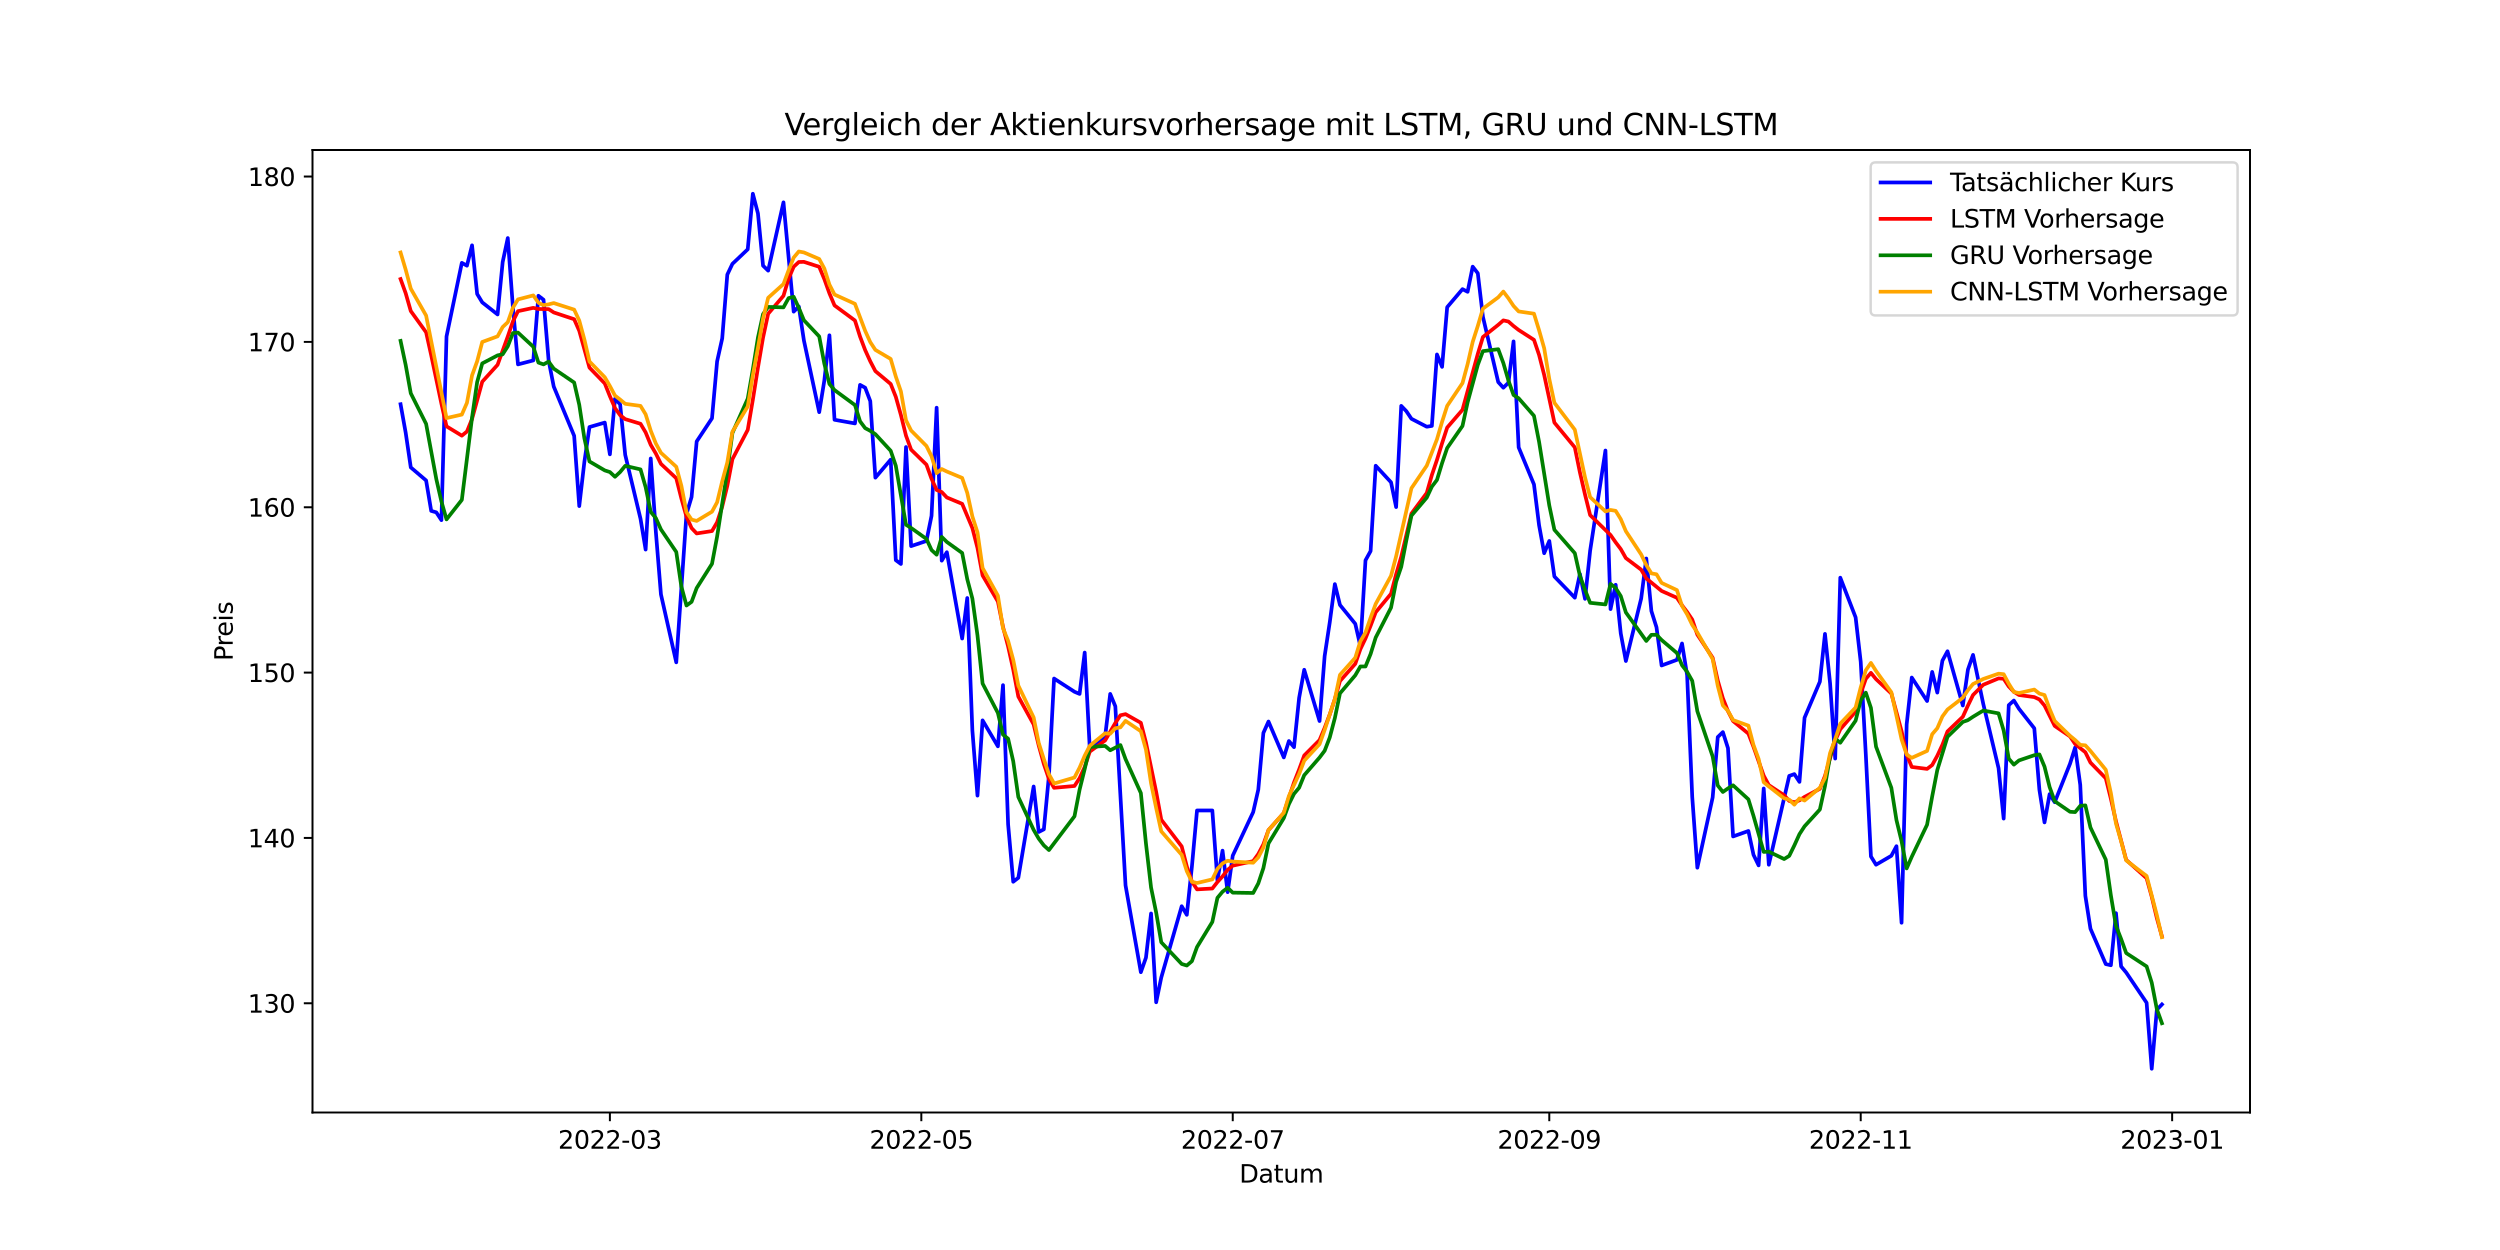 <?xml version="1.0" encoding="utf-8" standalone="no"?>
<!DOCTYPE svg PUBLIC "-//W3C//DTD SVG 1.1//EN"
  "http://www.w3.org/Graphics/SVG/1.1/DTD/svg11.dtd">
<svg xmlns:xlink="http://www.w3.org/1999/xlink" width="1008pt" height="504pt" viewBox="0 0 1008 504" xmlns="http://www.w3.org/2000/svg" version="1.1">
 <defs>
  <style type="text/css">*{stroke-linejoin: round; stroke-linecap: butt}</style>
 </defs>
 <g id="figure_1">
  <g id="patch_1">
   <path d="M 0 504 
L 1008 504 
L 1008 0 
L 0 0 
z
" style="fill: #ffffff"/>
  </g>
  <g id="axes_1">
   <g id="patch_2">
    <path d="M 126 448.56 
L 907.2 448.56 
L 907.2 60.48 
L 126 60.48 
z
" style="fill: #ffffff"/>
   </g>
   <g id="matplotlib.axis_1">
    <g id="xtick_1">
     <g id="line2d_1">
      <defs>
       <path id="m2c6ae93b65" d="M 0 0 
L 0 3.5 
" style="stroke: #000000; stroke-width: 0.8"/>
      </defs>
      <g>
       <use xlink:href="#m2c6ae93b65" x="245.908" y="448.56" style="stroke: #000000; stroke-width: 0.8"/>
      </g>
     </g>
     <g id="text_1">
      <!-- 2022-03 -->
      <g transform="translate(225.016 463.158) scale(0.1 -0.1)">
       <defs>
        <path id="DejaVuSans-32" d="M 1228 531 
L 3431 531 
L 3431 0 
L 469 0 
L 469 531 
Q 828 903 1448 1529 
Q 2069 2156 2228 2338 
Q 2531 2678 2651 2914 
Q 2772 3150 2772 3378 
Q 2772 3750 2511 3984 
Q 2250 4219 1831 4219 
Q 1534 4219 1204 4116 
Q 875 4013 500 3803 
L 500 4441 
Q 881 4594 1212 4672 
Q 1544 4750 1819 4750 
Q 2544 4750 2975 4387 
Q 3406 4025 3406 3419 
Q 3406 3131 3298 2873 
Q 3191 2616 2906 2266 
Q 2828 2175 2409 1742 
Q 1991 1309 1228 531 
z
" transform="scale(0.016)"/>
        <path id="DejaVuSans-30" d="M 2034 4250 
Q 1547 4250 1301 3770 
Q 1056 3291 1056 2328 
Q 1056 1369 1301 889 
Q 1547 409 2034 409 
Q 2525 409 2770 889 
Q 3016 1369 3016 2328 
Q 3016 3291 2770 3770 
Q 2525 4250 2034 4250 
z
M 2034 4750 
Q 2819 4750 3233 4129 
Q 3647 3509 3647 2328 
Q 3647 1150 3233 529 
Q 2819 -91 2034 -91 
Q 1250 -91 836 529 
Q 422 1150 422 2328 
Q 422 3509 836 4129 
Q 1250 4750 2034 4750 
z
" transform="scale(0.016)"/>
        <path id="DejaVuSans-2d" d="M 313 2009 
L 1997 2009 
L 1997 1497 
L 313 1497 
L 313 2009 
z
" transform="scale(0.016)"/>
        <path id="DejaVuSans-33" d="M 2597 2516 
Q 3050 2419 3304 2112 
Q 3559 1806 3559 1356 
Q 3559 666 3084 287 
Q 2609 -91 1734 -91 
Q 1441 -91 1130 -33 
Q 819 25 488 141 
L 488 750 
Q 750 597 1062 519 
Q 1375 441 1716 441 
Q 2309 441 2620 675 
Q 2931 909 2931 1356 
Q 2931 1769 2642 2001 
Q 2353 2234 1838 2234 
L 1294 2234 
L 1294 2753 
L 1863 2753 
Q 2328 2753 2575 2939 
Q 2822 3125 2822 3475 
Q 2822 3834 2567 4026 
Q 2313 4219 1838 4219 
Q 1578 4219 1281 4162 
Q 984 4106 628 3988 
L 628 4550 
Q 988 4650 1302 4700 
Q 1616 4750 1894 4750 
Q 2613 4750 3031 4423 
Q 3450 4097 3450 3541 
Q 3450 3153 3228 2886 
Q 3006 2619 2597 2516 
z
" transform="scale(0.016)"/>
       </defs>
       <use xlink:href="#DejaVuSans-32"/>
       <use xlink:href="#DejaVuSans-30" x="63.623"/>
       <use xlink:href="#DejaVuSans-32" x="127.246"/>
       <use xlink:href="#DejaVuSans-32" x="190.869"/>
       <use xlink:href="#DejaVuSans-2d" x="254.492"/>
       <use xlink:href="#DejaVuSans-30" x="290.576"/>
       <use xlink:href="#DejaVuSans-33" x="354.199"/>
      </g>
     </g>
    </g>
    <g id="xtick_2">
     <g id="line2d_2">
      <g>
       <use xlink:href="#m2c6ae93b65" x="371.476" y="448.56" style="stroke: #000000; stroke-width: 0.8"/>
      </g>
     </g>
     <g id="text_2">
      <!-- 2022-05 -->
      <g transform="translate(350.584 463.158) scale(0.1 -0.1)">
       <defs>
        <path id="DejaVuSans-35" d="M 691 4666 
L 3169 4666 
L 3169 4134 
L 1269 4134 
L 1269 2991 
Q 1406 3038 1543 3061 
Q 1681 3084 1819 3084 
Q 2600 3084 3056 2656 
Q 3513 2228 3513 1497 
Q 3513 744 3044 326 
Q 2575 -91 1722 -91 
Q 1428 -91 1123 -41 
Q 819 9 494 109 
L 494 744 
Q 775 591 1075 516 
Q 1375 441 1709 441 
Q 2250 441 2565 725 
Q 2881 1009 2881 1497 
Q 2881 1984 2565 2268 
Q 2250 2553 1709 2553 
Q 1456 2553 1204 2497 
Q 953 2441 691 2322 
L 691 4666 
z
" transform="scale(0.016)"/>
       </defs>
       <use xlink:href="#DejaVuSans-32"/>
       <use xlink:href="#DejaVuSans-30" x="63.623"/>
       <use xlink:href="#DejaVuSans-32" x="127.246"/>
       <use xlink:href="#DejaVuSans-32" x="190.869"/>
       <use xlink:href="#DejaVuSans-2d" x="254.492"/>
       <use xlink:href="#DejaVuSans-30" x="290.576"/>
       <use xlink:href="#DejaVuSans-35" x="354.199"/>
      </g>
     </g>
    </g>
    <g id="xtick_3">
     <g id="line2d_3">
      <g>
       <use xlink:href="#m2c6ae93b65" x="497.044" y="448.56" style="stroke: #000000; stroke-width: 0.8"/>
      </g>
     </g>
     <g id="text_3">
      <!-- 2022-07 -->
      <g transform="translate(476.153 463.158) scale(0.1 -0.1)">
       <defs>
        <path id="DejaVuSans-37" d="M 525 4666 
L 3525 4666 
L 3525 4397 
L 1831 0 
L 1172 0 
L 2766 4134 
L 525 4134 
L 525 4666 
z
" transform="scale(0.016)"/>
       </defs>
       <use xlink:href="#DejaVuSans-32"/>
       <use xlink:href="#DejaVuSans-30" x="63.623"/>
       <use xlink:href="#DejaVuSans-32" x="127.246"/>
       <use xlink:href="#DejaVuSans-32" x="190.869"/>
       <use xlink:href="#DejaVuSans-2d" x="254.492"/>
       <use xlink:href="#DejaVuSans-30" x="290.576"/>
       <use xlink:href="#DejaVuSans-37" x="354.199"/>
      </g>
     </g>
    </g>
    <g id="xtick_4">
     <g id="line2d_4">
      <g>
       <use xlink:href="#m2c6ae93b65" x="624.671" y="448.56" style="stroke: #000000; stroke-width: 0.8"/>
      </g>
     </g>
     <g id="text_4">
      <!-- 2022-09 -->
      <g transform="translate(603.78 463.158) scale(0.1 -0.1)">
       <defs>
        <path id="DejaVuSans-39" d="M 703 97 
L 703 672 
Q 941 559 1184 500 
Q 1428 441 1663 441 
Q 2288 441 2617 861 
Q 2947 1281 2994 2138 
Q 2813 1869 2534 1725 
Q 2256 1581 1919 1581 
Q 1219 1581 811 2004 
Q 403 2428 403 3163 
Q 403 3881 828 4315 
Q 1253 4750 1959 4750 
Q 2769 4750 3195 4129 
Q 3622 3509 3622 2328 
Q 3622 1225 3098 567 
Q 2575 -91 1691 -91 
Q 1453 -91 1209 -44 
Q 966 3 703 97 
z
M 1959 2075 
Q 2384 2075 2632 2365 
Q 2881 2656 2881 3163 
Q 2881 3666 2632 3958 
Q 2384 4250 1959 4250 
Q 1534 4250 1286 3958 
Q 1038 3666 1038 3163 
Q 1038 2656 1286 2365 
Q 1534 2075 1959 2075 
z
" transform="scale(0.016)"/>
       </defs>
       <use xlink:href="#DejaVuSans-32"/>
       <use xlink:href="#DejaVuSans-30" x="63.623"/>
       <use xlink:href="#DejaVuSans-32" x="127.246"/>
       <use xlink:href="#DejaVuSans-32" x="190.869"/>
       <use xlink:href="#DejaVuSans-2d" x="254.492"/>
       <use xlink:href="#DejaVuSans-30" x="290.576"/>
       <use xlink:href="#DejaVuSans-39" x="354.199"/>
      </g>
     </g>
    </g>
    <g id="xtick_5">
     <g id="line2d_5">
      <g>
       <use xlink:href="#m2c6ae93b65" x="750.24" y="448.56" style="stroke: #000000; stroke-width: 0.8"/>
      </g>
     </g>
     <g id="text_5">
      <!-- 2022-11 -->
      <g transform="translate(729.348 463.158) scale(0.1 -0.1)">
       <defs>
        <path id="DejaVuSans-31" d="M 794 531 
L 1825 531 
L 1825 4091 
L 703 3866 
L 703 4441 
L 1819 4666 
L 2450 4666 
L 2450 531 
L 3481 531 
L 3481 0 
L 794 0 
L 794 531 
z
" transform="scale(0.016)"/>
       </defs>
       <use xlink:href="#DejaVuSans-32"/>
       <use xlink:href="#DejaVuSans-30" x="63.623"/>
       <use xlink:href="#DejaVuSans-32" x="127.246"/>
       <use xlink:href="#DejaVuSans-32" x="190.869"/>
       <use xlink:href="#DejaVuSans-2d" x="254.492"/>
       <use xlink:href="#DejaVuSans-31" x="290.576"/>
       <use xlink:href="#DejaVuSans-31" x="354.199"/>
      </g>
     </g>
    </g>
    <g id="xtick_6">
     <g id="line2d_6">
      <g>
       <use xlink:href="#m2c6ae93b65" x="875.808" y="448.56" style="stroke: #000000; stroke-width: 0.8"/>
      </g>
     </g>
     <g id="text_6">
      <!-- 2023-01 -->
      <g transform="translate(854.916 463.158) scale(0.1 -0.1)">
       <use xlink:href="#DejaVuSans-32"/>
       <use xlink:href="#DejaVuSans-30" x="63.623"/>
       <use xlink:href="#DejaVuSans-32" x="127.246"/>
       <use xlink:href="#DejaVuSans-33" x="190.869"/>
       <use xlink:href="#DejaVuSans-2d" x="254.492"/>
       <use xlink:href="#DejaVuSans-30" x="290.576"/>
       <use xlink:href="#DejaVuSans-31" x="354.199"/>
      </g>
     </g>
    </g>
    <g id="text_7">
     <!-- Datum -->
     <g transform="translate(499.687 476.837) scale(0.1 -0.1)">
      <defs>
       <path id="DejaVuSans-44" d="M 1259 4147 
L 1259 519 
L 2022 519 
Q 2988 519 3436 956 
Q 3884 1394 3884 2338 
Q 3884 3275 3436 3711 
Q 2988 4147 2022 4147 
L 1259 4147 
z
M 628 4666 
L 1925 4666 
Q 3281 4666 3915 4102 
Q 4550 3538 4550 2338 
Q 4550 1131 3912 565 
Q 3275 0 1925 0 
L 628 0 
L 628 4666 
z
" transform="scale(0.016)"/>
       <path id="DejaVuSans-61" d="M 2194 1759 
Q 1497 1759 1228 1600 
Q 959 1441 959 1056 
Q 959 750 1161 570 
Q 1363 391 1709 391 
Q 2188 391 2477 730 
Q 2766 1069 2766 1631 
L 2766 1759 
L 2194 1759 
z
M 3341 1997 
L 3341 0 
L 2766 0 
L 2766 531 
Q 2569 213 2275 61 
Q 1981 -91 1556 -91 
Q 1019 -91 701 211 
Q 384 513 384 1019 
Q 384 1609 779 1909 
Q 1175 2209 1959 2209 
L 2766 2209 
L 2766 2266 
Q 2766 2663 2505 2880 
Q 2244 3097 1772 3097 
Q 1472 3097 1187 3025 
Q 903 2953 641 2809 
L 641 3341 
Q 956 3463 1253 3523 
Q 1550 3584 1831 3584 
Q 2591 3584 2966 3190 
Q 3341 2797 3341 1997 
z
" transform="scale(0.016)"/>
       <path id="DejaVuSans-74" d="M 1172 4494 
L 1172 3500 
L 2356 3500 
L 2356 3053 
L 1172 3053 
L 1172 1153 
Q 1172 725 1289 603 
Q 1406 481 1766 481 
L 2356 481 
L 2356 0 
L 1766 0 
Q 1100 0 847 248 
Q 594 497 594 1153 
L 594 3053 
L 172 3053 
L 172 3500 
L 594 3500 
L 594 4494 
L 1172 4494 
z
" transform="scale(0.016)"/>
       <path id="DejaVuSans-75" d="M 544 1381 
L 544 3500 
L 1119 3500 
L 1119 1403 
Q 1119 906 1312 657 
Q 1506 409 1894 409 
Q 2359 409 2629 706 
Q 2900 1003 2900 1516 
L 2900 3500 
L 3475 3500 
L 3475 0 
L 2900 0 
L 2900 538 
Q 2691 219 2414 64 
Q 2138 -91 1772 -91 
Q 1169 -91 856 284 
Q 544 659 544 1381 
z
M 1991 3584 
L 1991 3584 
z
" transform="scale(0.016)"/>
       <path id="DejaVuSans-6d" d="M 3328 2828 
Q 3544 3216 3844 3400 
Q 4144 3584 4550 3584 
Q 5097 3584 5394 3201 
Q 5691 2819 5691 2113 
L 5691 0 
L 5113 0 
L 5113 2094 
Q 5113 2597 4934 2840 
Q 4756 3084 4391 3084 
Q 3944 3084 3684 2787 
Q 3425 2491 3425 1978 
L 3425 0 
L 2847 0 
L 2847 2094 
Q 2847 2600 2669 2842 
Q 2491 3084 2119 3084 
Q 1678 3084 1418 2786 
Q 1159 2488 1159 1978 
L 1159 0 
L 581 0 
L 581 3500 
L 1159 3500 
L 1159 2956 
Q 1356 3278 1631 3431 
Q 1906 3584 2284 3584 
Q 2666 3584 2933 3390 
Q 3200 3197 3328 2828 
z
" transform="scale(0.016)"/>
      </defs>
      <use xlink:href="#DejaVuSans-44"/>
      <use xlink:href="#DejaVuSans-61" x="77.002"/>
      <use xlink:href="#DejaVuSans-74" x="138.281"/>
      <use xlink:href="#DejaVuSans-75" x="177.49"/>
      <use xlink:href="#DejaVuSans-6d" x="240.869"/>
     </g>
    </g>
   </g>
   <g id="matplotlib.axis_2">
    <g id="ytick_1">
     <g id="line2d_7">
      <defs>
       <path id="me00c1cbc68" d="M 0 0 
L -3.5 0 
" style="stroke: #000000; stroke-width: 0.8"/>
      </defs>
      <g>
       <use xlink:href="#me00c1cbc68" x="126" y="404.52" style="stroke: #000000; stroke-width: 0.8"/>
      </g>
     </g>
     <g id="text_8">
      <!-- 130 -->
      <g transform="translate(99.912 408.319) scale(0.1 -0.1)">
       <use xlink:href="#DejaVuSans-31"/>
       <use xlink:href="#DejaVuSans-33" x="63.623"/>
       <use xlink:href="#DejaVuSans-30" x="127.246"/>
      </g>
     </g>
    </g>
    <g id="ytick_2">
     <g id="line2d_8">
      <g>
       <use xlink:href="#me00c1cbc68" x="126" y="337.853" style="stroke: #000000; stroke-width: 0.8"/>
      </g>
     </g>
     <g id="text_9">
      <!-- 140 -->
      <g transform="translate(99.912 341.653) scale(0.1 -0.1)">
       <defs>
        <path id="DejaVuSans-34" d="M 2419 4116 
L 825 1625 
L 2419 1625 
L 2419 4116 
z
M 2253 4666 
L 3047 4666 
L 3047 1625 
L 3713 1625 
L 3713 1100 
L 3047 1100 
L 3047 0 
L 2419 0 
L 2419 1100 
L 313 1100 
L 313 1709 
L 2253 4666 
z
" transform="scale(0.016)"/>
       </defs>
       <use xlink:href="#DejaVuSans-31"/>
       <use xlink:href="#DejaVuSans-34" x="63.623"/>
       <use xlink:href="#DejaVuSans-30" x="127.246"/>
      </g>
     </g>
    </g>
    <g id="ytick_3">
     <g id="line2d_9">
      <g>
       <use xlink:href="#me00c1cbc68" x="126" y="271.187" style="stroke: #000000; stroke-width: 0.8"/>
      </g>
     </g>
     <g id="text_10">
      <!-- 150 -->
      <g transform="translate(99.912 274.986) scale(0.1 -0.1)">
       <use xlink:href="#DejaVuSans-31"/>
       <use xlink:href="#DejaVuSans-35" x="63.623"/>
       <use xlink:href="#DejaVuSans-30" x="127.246"/>
      </g>
     </g>
    </g>
    <g id="ytick_4">
     <g id="line2d_10">
      <g>
       <use xlink:href="#me00c1cbc68" x="126" y="204.52" style="stroke: #000000; stroke-width: 0.8"/>
      </g>
     </g>
     <g id="text_11">
      <!-- 160 -->
      <g transform="translate(99.912 208.319) scale(0.1 -0.1)">
       <defs>
        <path id="DejaVuSans-36" d="M 2113 2584 
Q 1688 2584 1439 2293 
Q 1191 2003 1191 1497 
Q 1191 994 1439 701 
Q 1688 409 2113 409 
Q 2538 409 2786 701 
Q 3034 994 3034 1497 
Q 3034 2003 2786 2293 
Q 2538 2584 2113 2584 
z
M 3366 4563 
L 3366 3988 
Q 3128 4100 2886 4159 
Q 2644 4219 2406 4219 
Q 1781 4219 1451 3797 
Q 1122 3375 1075 2522 
Q 1259 2794 1537 2939 
Q 1816 3084 2150 3084 
Q 2853 3084 3261 2657 
Q 3669 2231 3669 1497 
Q 3669 778 3244 343 
Q 2819 -91 2113 -91 
Q 1303 -91 875 529 
Q 447 1150 447 2328 
Q 447 3434 972 4092 
Q 1497 4750 2381 4750 
Q 2619 4750 2861 4703 
Q 3103 4656 3366 4563 
z
" transform="scale(0.016)"/>
       </defs>
       <use xlink:href="#DejaVuSans-31"/>
       <use xlink:href="#DejaVuSans-36" x="63.623"/>
       <use xlink:href="#DejaVuSans-30" x="127.246"/>
      </g>
     </g>
    </g>
    <g id="ytick_5">
     <g id="line2d_11">
      <g>
       <use xlink:href="#me00c1cbc68" x="126" y="137.853" style="stroke: #000000; stroke-width: 0.8"/>
      </g>
     </g>
     <g id="text_12">
      <!-- 170 -->
      <g transform="translate(99.912 141.653) scale(0.1 -0.1)">
       <use xlink:href="#DejaVuSans-31"/>
       <use xlink:href="#DejaVuSans-37" x="63.623"/>
       <use xlink:href="#DejaVuSans-30" x="127.246"/>
      </g>
     </g>
    </g>
    <g id="ytick_6">
     <g id="line2d_12">
      <g>
       <use xlink:href="#me00c1cbc68" x="126" y="71.187" style="stroke: #000000; stroke-width: 0.8"/>
      </g>
     </g>
     <g id="text_13">
      <!-- 180 -->
      <g transform="translate(99.912 74.986) scale(0.1 -0.1)">
       <defs>
        <path id="DejaVuSans-38" d="M 2034 2216 
Q 1584 2216 1326 1975 
Q 1069 1734 1069 1313 
Q 1069 891 1326 650 
Q 1584 409 2034 409 
Q 2484 409 2743 651 
Q 3003 894 3003 1313 
Q 3003 1734 2745 1975 
Q 2488 2216 2034 2216 
z
M 1403 2484 
Q 997 2584 770 2862 
Q 544 3141 544 3541 
Q 544 4100 942 4425 
Q 1341 4750 2034 4750 
Q 2731 4750 3128 4425 
Q 3525 4100 3525 3541 
Q 3525 3141 3298 2862 
Q 3072 2584 2669 2484 
Q 3125 2378 3379 2068 
Q 3634 1759 3634 1313 
Q 3634 634 3220 271 
Q 2806 -91 2034 -91 
Q 1263 -91 848 271 
Q 434 634 434 1313 
Q 434 1759 690 2068 
Q 947 2378 1403 2484 
z
M 1172 3481 
Q 1172 3119 1398 2916 
Q 1625 2713 2034 2713 
Q 2441 2713 2670 2916 
Q 2900 3119 2900 3481 
Q 2900 3844 2670 4047 
Q 2441 4250 2034 4250 
Q 1625 4250 1398 4047 
Q 1172 3844 1172 3481 
z
" transform="scale(0.016)"/>
       </defs>
       <use xlink:href="#DejaVuSans-31"/>
       <use xlink:href="#DejaVuSans-38" x="63.623"/>
       <use xlink:href="#DejaVuSans-30" x="127.246"/>
      </g>
     </g>
    </g>
    <g id="text_14">
     <!-- Preis -->
     <g transform="translate(93.833 266.461) rotate(-90) scale(0.1 -0.1)">
      <defs>
       <path id="DejaVuSans-50" d="M 1259 4147 
L 1259 2394 
L 2053 2394 
Q 2494 2394 2734 2622 
Q 2975 2850 2975 3272 
Q 2975 3691 2734 3919 
Q 2494 4147 2053 4147 
L 1259 4147 
z
M 628 4666 
L 2053 4666 
Q 2838 4666 3239 4311 
Q 3641 3956 3641 3272 
Q 3641 2581 3239 2228 
Q 2838 1875 2053 1875 
L 1259 1875 
L 1259 0 
L 628 0 
L 628 4666 
z
" transform="scale(0.016)"/>
       <path id="DejaVuSans-72" d="M 2631 2963 
Q 2534 3019 2420 3045 
Q 2306 3072 2169 3072 
Q 1681 3072 1420 2755 
Q 1159 2438 1159 1844 
L 1159 0 
L 581 0 
L 581 3500 
L 1159 3500 
L 1159 2956 
Q 1341 3275 1631 3429 
Q 1922 3584 2338 3584 
Q 2397 3584 2469 3576 
Q 2541 3569 2628 3553 
L 2631 2963 
z
" transform="scale(0.016)"/>
       <path id="DejaVuSans-65" d="M 3597 1894 
L 3597 1613 
L 953 1613 
Q 991 1019 1311 708 
Q 1631 397 2203 397 
Q 2534 397 2845 478 
Q 3156 559 3463 722 
L 3463 178 
Q 3153 47 2828 -22 
Q 2503 -91 2169 -91 
Q 1331 -91 842 396 
Q 353 884 353 1716 
Q 353 2575 817 3079 
Q 1281 3584 2069 3584 
Q 2775 3584 3186 3129 
Q 3597 2675 3597 1894 
z
M 3022 2063 
Q 3016 2534 2758 2815 
Q 2500 3097 2075 3097 
Q 1594 3097 1305 2825 
Q 1016 2553 972 2059 
L 3022 2063 
z
" transform="scale(0.016)"/>
       <path id="DejaVuSans-69" d="M 603 3500 
L 1178 3500 
L 1178 0 
L 603 0 
L 603 3500 
z
M 603 4863 
L 1178 4863 
L 1178 4134 
L 603 4134 
L 603 4863 
z
" transform="scale(0.016)"/>
       <path id="DejaVuSans-73" d="M 2834 3397 
L 2834 2853 
Q 2591 2978 2328 3040 
Q 2066 3103 1784 3103 
Q 1356 3103 1142 2972 
Q 928 2841 928 2578 
Q 928 2378 1081 2264 
Q 1234 2150 1697 2047 
L 1894 2003 
Q 2506 1872 2764 1633 
Q 3022 1394 3022 966 
Q 3022 478 2636 193 
Q 2250 -91 1575 -91 
Q 1294 -91 989 -36 
Q 684 19 347 128 
L 347 722 
Q 666 556 975 473 
Q 1284 391 1588 391 
Q 1994 391 2212 530 
Q 2431 669 2431 922 
Q 2431 1156 2273 1281 
Q 2116 1406 1581 1522 
L 1381 1569 
Q 847 1681 609 1914 
Q 372 2147 372 2553 
Q 372 3047 722 3315 
Q 1072 3584 1716 3584 
Q 2034 3584 2315 3537 
Q 2597 3491 2834 3397 
z
" transform="scale(0.016)"/>
      </defs>
      <use xlink:href="#DejaVuSans-50"/>
      <use xlink:href="#DejaVuSans-72" x="58.553"/>
      <use xlink:href="#DejaVuSans-65" x="97.416"/>
      <use xlink:href="#DejaVuSans-69" x="158.939"/>
      <use xlink:href="#DejaVuSans-73" x="186.723"/>
     </g>
    </g>
   </g>
   <g id="line2d_13">
    <path d="M 161.509 162.987 
L 163.568 174.453 
L 165.626 188.453 
L 171.802 193.72 
L 173.86 205.987 
L 175.919 206.587 
L 177.977 209.72 
L 180.036 135.653 
L 186.211 105.987 
L 188.27 107.12 
L 190.328 98.92 
L 192.387 118.52 
L 194.445 121.92 
L 200.621 126.787 
L 202.679 105.653 
L 204.738 95.987 
L 206.796 123.72 
L 208.855 146.92 
L 215.03 145.32 
L 217.089 119.253 
L 219.147 120.853 
L 221.206 145.32 
L 223.264 155.853 
L 231.498 175.72 
L 233.557 204.053 
L 235.615 186.253 
L 237.674 172.187 
L 243.849 170.387 
L 245.908 183.187 
L 247.966 160.787 
L 250.025 162.987 
L 252.083 183.387 
L 258.258 209.187 
L 260.317 221.587 
L 262.375 184.853 
L 264.434 214.387 
L 266.492 239.653 
L 272.668 267.053 
L 276.785 207.253 
L 278.843 200.387 
L 280.902 177.987 
L 287.077 168.653 
L 289.136 145.72 
L 291.194 136.453 
L 293.253 110.72 
L 295.311 106.387 
L 301.487 100.52 
L 303.545 78.12 
L 305.604 86.053 
L 307.662 107.12 
L 309.721 109.12 
L 315.896 81.587 
L 320.013 125.653 
L 322.072 123.587 
L 324.13 137.253 
L 330.306 166.187 
L 332.364 153.453 
L 334.423 135.187 
L 336.481 169.253 
L 344.715 170.72 
L 346.774 155.187 
L 348.832 156.32 
L 350.891 161.72 
L 352.949 192.587 
L 359.125 185.32 
L 361.183 225.853 
L 363.242 227.387 
L 365.3 180.253 
L 367.359 220.187 
L 373.534 218.12 
L 375.593 207.987 
L 377.651 164.387 
L 379.71 226.053 
L 381.768 222.653 
L 387.944 257.453 
L 390.002 241.12 
L 392.061 294.52 
L 394.119 320.787 
L 396.178 290.453 
L 402.353 300.92 
L 404.412 276.253 
L 406.47 332.387 
L 408.529 355.52 
L 410.587 353.92 
L 416.763 317.12 
L 418.821 335.453 
L 420.88 334.387 
L 422.938 312.653 
L 424.997 273.587 
L 433.231 278.92 
L 435.289 279.787 
L 437.348 263.12 
L 439.406 301.987 
L 445.582 296.92 
L 447.64 279.787 
L 449.699 284.787 
L 453.816 356.987 
L 459.991 391.987 
L 462.05 386.12 
L 464.108 368.32 
L 466.167 404.12 
L 468.225 394.12 
L 476.459 365.387 
L 478.518 368.853 
L 480.576 349.387 
L 482.635 326.787 
L 488.81 326.787 
L 490.869 354.92 
L 492.927 342.987 
L 494.986 359.72 
L 497.044 344.987 
L 505.278 327.453 
L 507.337 318.387 
L 509.395 295.52 
L 511.454 290.92 
L 517.629 305.387 
L 519.688 298.787 
L 521.746 301.253 
L 523.805 281.387 
L 525.863 270.053 
L 532.039 290.72 
L 534.097 264.52 
L 536.156 250.92 
L 538.214 235.52 
L 540.273 243.92 
L 546.448 251.52 
L 548.507 260.52 
L 550.565 225.92 
L 552.624 222.187 
L 554.682 187.787 
L 560.858 194.453 
L 562.916 204.453 
L 564.975 163.653 
L 567.033 165.787 
L 569.092 168.853 
L 575.267 172.053 
L 577.326 171.72 
L 579.384 142.92 
L 581.443 147.92 
L 583.501 123.853 
L 589.677 116.587 
L 591.735 117.653 
L 593.794 107.52 
L 595.852 110.187 
L 597.911 127.72 
L 604.086 154.053 
L 606.145 156.32 
L 608.203 154.32 
L 610.262 137.653 
L 612.32 180.387 
L 618.496 195.32 
L 620.554 211.787 
L 622.613 223.053 
L 624.671 218.12 
L 626.73 232.453 
L 634.964 240.987 
L 637.022 231.453 
L 639.081 241.453 
L 641.139 222.053 
L 647.315 181.653 
L 649.373 245.587 
L 651.432 235.787 
L 653.49 255.387 
L 655.549 266.52 
L 661.724 241.32 
L 663.783 225.187 
L 665.841 246.387 
L 667.9 252.92 
L 669.958 268.32 
L 676.134 266.053 
L 678.192 259.453 
L 680.251 272.253 
L 682.309 321.32 
L 684.368 349.853 
L 690.543 321.52 
L 692.602 297.187 
L 694.66 295.187 
L 696.719 301.653 
L 698.777 337.253 
L 704.953 335.053 
L 707.011 344.653 
L 709.07 348.92 
L 711.128 317.92 
L 713.187 348.653 
L 721.421 312.853 
L 723.479 312.12 
L 725.538 315.253 
L 727.596 289.387 
L 733.772 274.853 
L 735.83 255.587 
L 737.889 275.52 
L 739.947 305.853 
L 742.006 232.92 
L 748.181 248.92 
L 750.24 266.853 
L 752.298 304.32 
L 754.357 345.32 
L 756.415 348.653 
L 762.591 345.053 
L 764.649 341.187 
L 766.708 372.053 
L 768.766 292.053 
L 770.825 273.187 
L 777 282.653 
L 779.058 270.92 
L 781.117 279.253 
L 783.175 266.387 
L 785.234 262.587 
L 791.409 284.453 
L 793.468 269.987 
L 795.526 264.053 
L 799.643 283.787 
L 805.819 309.72 
L 807.877 330.053 
L 809.936 284.32 
L 811.994 282.453 
L 814.053 285.787 
L 820.228 293.653 
L 822.287 318.453 
L 824.345 331.587 
L 826.404 320.187 
L 828.462 323.453 
L 834.638 307.92 
L 836.696 301.387 
L 838.755 316.453 
L 840.813 361.187 
L 842.872 374.453 
L 849.047 388.72 
L 851.106 389.187 
L 853.164 368.187 
L 855.223 389.653 
L 857.281 392.12 
L 865.515 404.32 
L 867.574 430.92 
L 869.632 407.12 
L 871.691 404.987 
L 871.691 404.987 
" clip-path="url(#p3a7cb8f991)" style="fill: none; stroke: #0000ff; stroke-width: 1.5; stroke-linecap: square"/>
   </g>
   <g id="line2d_14">
    <path d="M 161.509 112.515 
L 163.568 118.221 
L 165.626 125.412 
L 171.802 133.978 
L 173.86 143.222 
L 177.977 162.756 
L 180.036 171.903 
L 186.211 175.662 
L 188.27 173.991 
L 190.328 168.917 
L 194.445 153.903 
L 200.621 147.09 
L 204.738 135.667 
L 206.796 129.621 
L 208.855 125.462 
L 215.03 124.126 
L 217.089 124.592 
L 221.206 124.629 
L 223.264 125.972 
L 231.498 128.71 
L 233.557 133.382 
L 237.674 148.231 
L 243.849 154.611 
L 245.908 159.762 
L 247.966 164.544 
L 250.025 167.398 
L 252.083 168.991 
L 258.258 170.87 
L 260.317 174.338 
L 262.375 179.355 
L 264.434 182.864 
L 266.492 187.037 
L 272.668 192.834 
L 274.726 200.965 
L 276.785 208.301 
L 278.843 212.921 
L 280.902 215.085 
L 287.077 214.116 
L 289.136 210.6 
L 291.194 204.233 
L 293.253 195.86 
L 295.311 185.136 
L 301.487 173.323 
L 303.545 161.175 
L 305.604 148.228 
L 307.662 136.098 
L 309.721 126.508 
L 315.896 119.265 
L 317.955 112.368 
L 320.013 107.556 
L 322.072 105.641 
L 324.13 105.577 
L 330.306 107.578 
L 332.364 112.525 
L 334.423 118.275 
L 336.481 123.145 
L 344.715 129.225 
L 346.774 135.718 
L 348.832 141.16 
L 350.891 145.683 
L 352.949 149.635 
L 359.125 154.817 
L 361.183 159.991 
L 363.242 167.33 
L 365.3 175.658 
L 367.359 181.303 
L 373.534 187.345 
L 375.593 193.037 
L 377.651 197.553 
L 379.71 198.401 
L 381.768 200.582 
L 387.944 203.149 
L 392.061 212.916 
L 394.119 220.949 
L 396.178 232.008 
L 402.353 242.536 
L 404.412 252.775 
L 406.47 260.66 
L 408.529 269.934 
L 410.587 280.847 
L 416.763 292.074 
L 418.821 300.621 
L 420.88 308.032 
L 422.938 314.12 
L 424.997 317.641 
L 433.231 316.907 
L 435.289 313.76 
L 437.348 309.229 
L 439.406 303.05 
L 445.582 298.554 
L 449.699 291.502 
L 451.757 288.401 
L 453.816 287.943 
L 459.991 291.435 
L 462.05 299.415 
L 466.167 319.296 
L 468.225 330.5 
L 476.459 341.271 
L 478.518 349.375 
L 480.576 355.447 
L 482.635 358.591 
L 488.81 358.248 
L 490.869 355.628 
L 492.927 353.36 
L 494.986 350.714 
L 497.044 349.04 
L 505.278 347.205 
L 507.337 344.344 
L 509.395 340.442 
L 511.454 334.696 
L 517.629 327.821 
L 521.746 315.486 
L 523.805 310.238 
L 525.863 304.604 
L 532.039 298.403 
L 534.097 293.471 
L 536.156 288.049 
L 538.214 281.86 
L 540.273 274.618 
L 546.448 267.651 
L 548.507 261.735 
L 550.565 257.42 
L 552.624 252.323 
L 554.682 246.867 
L 560.858 239.41 
L 562.916 231.552 
L 564.975 224.49 
L 569.092 207.059 
L 575.267 198.762 
L 577.326 191.531 
L 579.384 185.433 
L 581.443 178.725 
L 583.501 172.398 
L 589.677 165.233 
L 595.852 142.684 
L 597.911 135.879 
L 604.086 130.974 
L 606.145 129.182 
L 608.203 129.643 
L 610.262 131.455 
L 612.32 133.052 
L 618.496 137.023 
L 620.554 143.104 
L 622.613 151.185 
L 626.73 170.393 
L 634.964 180.385 
L 637.022 190.474 
L 639.081 199.42 
L 641.139 207.689 
L 649.373 215.72 
L 651.432 218.672 
L 653.49 221.388 
L 655.549 225.025 
L 661.724 229.694 
L 663.783 233.231 
L 669.958 238.271 
L 676.134 241.022 
L 678.192 244.076 
L 680.251 246.758 
L 682.309 249.815 
L 684.368 255.876 
L 690.543 265.204 
L 692.602 274.39 
L 694.66 281.514 
L 696.719 286.73 
L 698.777 290.726 
L 704.953 295.805 
L 707.011 301.105 
L 711.128 312.759 
L 713.187 316.563 
L 719.362 320.64 
L 721.421 322.955 
L 723.479 323.464 
L 725.538 322.7 
L 727.596 321.32 
L 733.772 318.043 
L 735.83 312.867 
L 739.947 298.603 
L 742.006 294.041 
L 748.181 286.905 
L 750.24 279.613 
L 752.298 273.697 
L 754.357 271.302 
L 756.415 273.827 
L 762.591 279.614 
L 766.708 294.792 
L 768.766 304.216 
L 770.825 309.241 
L 777 310.015 
L 779.058 308.47 
L 781.117 304.733 
L 783.175 300.305 
L 785.234 294.907 
L 791.409 289.005 
L 793.468 284.475 
L 795.526 280.225 
L 799.643 276.103 
L 805.819 273.525 
L 807.877 273.664 
L 809.936 276.796 
L 811.994 278.923 
L 814.053 280.223 
L 820.228 281.069 
L 822.287 282.018 
L 824.345 284.466 
L 828.462 292.698 
L 834.638 296.928 
L 836.696 299.982 
L 840.813 303.318 
L 842.872 307.477 
L 849.047 313.809 
L 851.106 322.075 
L 853.164 331.143 
L 857.281 346.704 
L 865.515 354.106 
L 867.574 361.547 
L 869.632 370.16 
L 871.691 377.56 
L 871.691 377.56 
" clip-path="url(#p3a7cb8f991)" style="fill: none; stroke: #ff0000; stroke-width: 1.5; stroke-linecap: square"/>
   </g>
   <g id="line2d_15">
    <path d="M 161.509 137.442 
L 163.568 147.156 
L 165.626 158.577 
L 171.802 170.9 
L 175.919 193.175 
L 177.977 202.186 
L 180.036 209.413 
L 186.211 201.549 
L 190.328 168.38 
L 192.387 154.052 
L 194.445 146.53 
L 200.621 143.29 
L 202.679 142.845 
L 204.738 139.635 
L 206.796 134.301 
L 208.855 134.101 
L 215.03 139.821 
L 217.089 146.19 
L 219.147 146.919 
L 221.206 145.799 
L 223.264 148.634 
L 231.498 154.231 
L 233.557 163.213 
L 235.615 176.688 
L 237.674 186.055 
L 243.849 189.669 
L 245.908 190.336 
L 247.966 192.238 
L 250.025 190.328 
L 252.083 187.83 
L 258.258 189.264 
L 260.317 196.411 
L 262.375 206.396 
L 264.434 208.885 
L 266.492 213.463 
L 272.668 222.559 
L 274.726 236.485 
L 276.785 244.139 
L 278.843 242.662 
L 280.902 237.1 
L 287.077 227.326 
L 289.136 216.361 
L 293.253 189.814 
L 295.311 174.576 
L 301.487 160.736 
L 303.545 148.95 
L 305.604 136.117 
L 307.662 126.645 
L 309.721 123.747 
L 315.896 123.928 
L 317.955 120.204 
L 320.013 119.667 
L 322.072 124.133 
L 324.13 129.111 
L 330.306 135.656 
L 332.364 146.603 
L 334.423 154.818 
L 336.481 157.279 
L 344.715 163.319 
L 346.774 169.871 
L 348.832 172.622 
L 350.891 173.724 
L 352.949 175.065 
L 359.125 181.75 
L 361.183 187.794 
L 365.3 211.574 
L 367.359 212.875 
L 373.534 217.279 
L 375.593 221.773 
L 377.651 223.653 
L 379.71 216.486 
L 381.768 218.522 
L 387.944 222.959 
L 390.002 233.537 
L 392.061 241.336 
L 394.119 256.189 
L 396.178 275.597 
L 402.353 287.466 
L 404.412 296.214 
L 406.47 297.851 
L 408.529 306.921 
L 410.587 321.328 
L 416.763 334.606 
L 418.821 338.152 
L 420.88 340.864 
L 422.938 342.741 
L 433.231 329.131 
L 435.289 318.403 
L 437.348 310.079 
L 439.406 301.181 
L 445.582 300.762 
L 447.64 302.509 
L 451.757 300.421 
L 453.816 306.071 
L 459.991 319.759 
L 462.05 340.102 
L 464.108 357.859 
L 466.167 367.935 
L 468.225 379.928 
L 476.459 388.674 
L 478.518 389.299 
L 480.576 387.554 
L 482.635 381.847 
L 488.81 371.718 
L 490.869 362.009 
L 492.927 359.534 
L 494.986 357.941 
L 497.044 359.911 
L 505.278 360.043 
L 507.337 356.203 
L 509.395 350.019 
L 511.454 340.06 
L 517.629 329.863 
L 519.688 324.217 
L 521.746 320.069 
L 523.805 317.611 
L 525.863 312.557 
L 532.039 305.436 
L 534.097 302.707 
L 536.156 297.342 
L 538.214 289.527 
L 540.273 279.563 
L 546.448 272.279 
L 548.507 268.718 
L 550.565 268.723 
L 552.624 263.681 
L 554.682 257.056 
L 560.858 245.014 
L 562.916 234.579 
L 564.975 228.54 
L 567.033 217.88 
L 569.092 207.907 
L 575.267 200.632 
L 577.326 196.215 
L 579.384 193.505 
L 581.443 186.73 
L 583.501 180.643 
L 589.677 171.736 
L 591.735 162.237 
L 595.852 147.102 
L 597.911 141.585 
L 604.086 140.798 
L 606.145 146.373 
L 608.203 153.447 
L 610.262 159.264 
L 612.32 160.585 
L 618.496 167.649 
L 620.554 178.153 
L 624.671 203.796 
L 626.73 213.615 
L 634.964 223.047 
L 637.022 232.189 
L 639.081 237.859 
L 641.139 243.056 
L 647.315 243.706 
L 649.373 235.426 
L 651.432 237.081 
L 653.49 240.33 
L 655.549 246.929 
L 663.783 258.429 
L 665.841 255.968 
L 667.9 255.935 
L 669.958 258.055 
L 676.134 263.303 
L 678.192 268.235 
L 680.251 270.883 
L 682.309 274.528 
L 684.368 286.766 
L 690.543 304.998 
L 692.602 316.717 
L 694.66 319.323 
L 696.719 317.89 
L 698.777 316.643 
L 704.953 322.292 
L 707.011 328.977 
L 711.128 343.484 
L 713.187 343.388 
L 719.362 346.362 
L 721.421 345.086 
L 723.479 340.873 
L 725.538 336.332 
L 727.596 333.165 
L 733.772 326.388 
L 735.83 316.939 
L 737.889 304.884 
L 739.947 297.852 
L 742.006 299.469 
L 748.181 290.571 
L 750.24 282.351 
L 752.298 279.285 
L 754.357 285.417 
L 756.415 301.048 
L 762.591 317.641 
L 764.649 330.639 
L 766.708 339.145 
L 768.766 350.145 
L 770.825 345.437 
L 777 332.524 
L 779.058 321.126 
L 781.117 310.482 
L 785.234 297.076 
L 791.409 291.087 
L 793.468 290.357 
L 795.526 288.994 
L 799.643 286.498 
L 805.819 287.626 
L 807.877 294.551 
L 809.936 305.9 
L 811.994 308.3 
L 814.053 306.604 
L 820.228 304.503 
L 822.287 304.185 
L 824.345 309.099 
L 826.404 317.334 
L 828.462 323.051 
L 834.638 327.309 
L 836.696 327.437 
L 838.755 324.907 
L 840.813 324.727 
L 842.872 333.649 
L 849.047 346.589 
L 851.106 361.03 
L 853.164 373.298 
L 855.223 378.562 
L 857.281 384.273 
L 865.515 389.66 
L 867.574 396.193 
L 869.632 406.843 
L 871.691 412.571 
L 871.691 412.571 
" clip-path="url(#p3a7cb8f991)" style="fill: none; stroke: #008000; stroke-width: 1.5; stroke-linecap: square"/>
   </g>
   <g id="line2d_16">
    <path d="M 161.509 101.799 
L 163.568 108.718 
L 165.626 116.391 
L 171.802 127.225 
L 180.036 168.574 
L 186.211 167.16 
L 188.27 162.428 
L 190.328 151.362 
L 192.387 145.667 
L 194.445 137.88 
L 200.621 135.616 
L 202.679 131.856 
L 204.738 129.908 
L 206.796 124.088 
L 208.855 120.718 
L 215.03 119.111 
L 217.089 122.057 
L 219.147 123.057 
L 221.206 122.711 
L 223.264 122.192 
L 231.498 124.844 
L 233.557 129.254 
L 235.615 136.862 
L 237.674 145.758 
L 243.849 152.108 
L 245.908 155.649 
L 247.966 159.515 
L 250.025 161.096 
L 252.083 162.821 
L 258.258 163.66 
L 260.317 167.051 
L 262.375 173.654 
L 264.434 178.822 
L 266.492 182.568 
L 272.668 188.202 
L 274.726 195.856 
L 276.785 206.469 
L 278.843 209.501 
L 280.902 210.031 
L 287.077 206.313 
L 289.136 202.519 
L 291.194 194.091 
L 293.253 186.456 
L 295.311 174.061 
L 301.487 163.89 
L 303.545 151.307 
L 305.604 140.195 
L 307.662 128.465 
L 309.721 120.076 
L 315.896 114.521 
L 317.955 108.994 
L 320.013 103.866 
L 322.072 101.398 
L 324.13 101.783 
L 330.306 104.431 
L 332.364 108.268 
L 334.423 114.754 
L 336.481 118.757 
L 344.715 122.5 
L 348.832 133.391 
L 350.891 137.953 
L 352.949 141.078 
L 359.125 144.731 
L 361.183 151.815 
L 363.242 157.814 
L 365.3 169.463 
L 367.359 173.592 
L 373.534 179.806 
L 375.593 183.961 
L 377.651 190.747 
L 379.71 189.11 
L 381.768 190.122 
L 387.944 192.701 
L 390.002 198.749 
L 392.061 208.239 
L 394.119 214.649 
L 396.178 229.007 
L 402.353 240.168 
L 404.412 253.325 
L 406.47 258.395 
L 408.529 266.025 
L 410.587 276.418 
L 416.763 289.28 
L 418.821 299.576 
L 420.88 306.077 
L 422.938 312.2 
L 424.997 315.915 
L 433.231 313.49 
L 435.289 309.516 
L 437.348 304.7 
L 439.406 300.69 
L 445.582 295.665 
L 447.64 295.842 
L 449.699 293.619 
L 451.757 293.266 
L 453.816 290.664 
L 459.991 294.843 
L 462.05 302.245 
L 464.108 315.825 
L 466.167 325.802 
L 468.225 335.205 
L 476.459 344.675 
L 478.518 351.254 
L 480.576 355.526 
L 482.635 356.035 
L 488.81 354.564 
L 490.869 350.334 
L 492.927 348.119 
L 494.986 347.035 
L 497.044 347.381 
L 505.278 347.848 
L 507.337 345.691 
L 509.395 341.725 
L 511.454 334.675 
L 517.629 327.721 
L 519.688 320.92 
L 523.805 312.061 
L 525.863 306.718 
L 532.039 300.045 
L 534.097 294.332 
L 538.214 281.846 
L 540.273 272.107 
L 546.448 265.197 
L 548.507 258.534 
L 550.565 255.039 
L 552.624 249.067 
L 554.682 243.491 
L 560.858 232.169 
L 562.916 224.319 
L 569.092 196.855 
L 575.267 187.756 
L 579.384 177.125 
L 581.443 170.075 
L 583.501 163.647 
L 589.677 154.471 
L 591.735 146.838 
L 593.794 137.851 
L 595.852 131.417 
L 597.911 124.449 
L 604.086 119.879 
L 606.145 117.565 
L 608.203 120.283 
L 610.262 123.362 
L 612.32 125.569 
L 618.496 126.474 
L 620.554 133.158 
L 622.613 140.418 
L 624.671 152.802 
L 626.73 162.396 
L 634.964 173.262 
L 639.081 192.474 
L 641.139 200.445 
L 647.315 206.207 
L 649.373 205.616 
L 651.432 205.969 
L 653.49 209.309 
L 655.549 214.181 
L 661.724 223.561 
L 663.783 227.81 
L 665.841 231.185 
L 667.9 231.553 
L 669.958 235.029 
L 676.134 237.93 
L 678.192 244.296 
L 680.251 247.699 
L 682.309 251.961 
L 684.368 255.03 
L 690.543 265.736 
L 692.602 276.528 
L 694.66 284.423 
L 696.719 286.622 
L 698.777 290.325 
L 704.953 292.578 
L 707.011 300.386 
L 709.07 306.007 
L 711.128 315.399 
L 713.187 317.089 
L 719.362 321.893 
L 721.421 322.415 
L 723.479 324.447 
L 725.538 321.902 
L 727.596 322.777 
L 733.772 317.627 
L 735.83 313.65 
L 737.889 303.622 
L 739.947 298.055 
L 742.006 291.772 
L 748.181 285.265 
L 750.24 277.148 
L 752.298 270.221 
L 754.357 267.292 
L 756.415 270.524 
L 762.591 279.115 
L 766.708 298.089 
L 768.766 304.241 
L 770.825 305.563 
L 777 302.774 
L 779.058 296.033 
L 781.117 293.62 
L 783.175 288.879 
L 785.234 286.086 
L 791.409 281.316 
L 793.468 278.289 
L 795.526 275.802 
L 799.643 273.765 
L 805.819 271.624 
L 807.877 271.842 
L 809.936 275.684 
L 811.994 279.002 
L 814.053 279.432 
L 820.228 278.037 
L 822.287 279.656 
L 824.345 280.234 
L 826.404 285.828 
L 828.462 290.711 
L 834.638 296.697 
L 836.696 298.379 
L 838.755 300.336 
L 840.813 300.526 
L 842.872 302.779 
L 849.047 310.368 
L 851.106 319.777 
L 853.164 332.056 
L 855.223 339.127 
L 857.281 346.915 
L 865.515 353.194 
L 869.632 368.945 
L 871.691 377.869 
L 871.691 377.869 
" clip-path="url(#p3a7cb8f991)" style="fill: none; stroke: #ffa500; stroke-width: 1.5; stroke-linecap: square"/>
   </g>
   <g id="patch_3">
    <path d="M 126 448.56 
L 126 60.48 
" style="fill: none; stroke: #000000; stroke-width: 0.8; stroke-linejoin: miter; stroke-linecap: square"/>
   </g>
   <g id="patch_4">
    <path d="M 907.2 448.56 
L 907.2 60.48 
" style="fill: none; stroke: #000000; stroke-width: 0.8; stroke-linejoin: miter; stroke-linecap: square"/>
   </g>
   <g id="patch_5">
    <path d="M 126 448.56 
L 907.2 448.56 
" style="fill: none; stroke: #000000; stroke-width: 0.8; stroke-linejoin: miter; stroke-linecap: square"/>
   </g>
   <g id="patch_6">
    <path d="M 126 60.48 
L 907.2 60.48 
" style="fill: none; stroke: #000000; stroke-width: 0.8; stroke-linejoin: miter; stroke-linecap: square"/>
   </g>
   <g id="text_15">
    <!-- Vergleich der Aktienkursvorhersage mit LSTM, GRU und CNN-LSTM -->
    <g transform="translate(316.32 54.48) scale(0.12 -0.12)">
     <defs>
      <path id="DejaVuSans-56" d="M 1831 0 
L 50 4666 
L 709 4666 
L 2188 738 
L 3669 4666 
L 4325 4666 
L 2547 0 
L 1831 0 
z
" transform="scale(0.016)"/>
      <path id="DejaVuSans-67" d="M 2906 1791 
Q 2906 2416 2648 2759 
Q 2391 3103 1925 3103 
Q 1463 3103 1205 2759 
Q 947 2416 947 1791 
Q 947 1169 1205 825 
Q 1463 481 1925 481 
Q 2391 481 2648 825 
Q 2906 1169 2906 1791 
z
M 3481 434 
Q 3481 -459 3084 -895 
Q 2688 -1331 1869 -1331 
Q 1566 -1331 1297 -1286 
Q 1028 -1241 775 -1147 
L 775 -588 
Q 1028 -725 1275 -790 
Q 1522 -856 1778 -856 
Q 2344 -856 2625 -561 
Q 2906 -266 2906 331 
L 2906 616 
Q 2728 306 2450 153 
Q 2172 0 1784 0 
Q 1141 0 747 490 
Q 353 981 353 1791 
Q 353 2603 747 3093 
Q 1141 3584 1784 3584 
Q 2172 3584 2450 3431 
Q 2728 3278 2906 2969 
L 2906 3500 
L 3481 3500 
L 3481 434 
z
" transform="scale(0.016)"/>
      <path id="DejaVuSans-6c" d="M 603 4863 
L 1178 4863 
L 1178 0 
L 603 0 
L 603 4863 
z
" transform="scale(0.016)"/>
      <path id="DejaVuSans-63" d="M 3122 3366 
L 3122 2828 
Q 2878 2963 2633 3030 
Q 2388 3097 2138 3097 
Q 1578 3097 1268 2742 
Q 959 2388 959 1747 
Q 959 1106 1268 751 
Q 1578 397 2138 397 
Q 2388 397 2633 464 
Q 2878 531 3122 666 
L 3122 134 
Q 2881 22 2623 -34 
Q 2366 -91 2075 -91 
Q 1284 -91 818 406 
Q 353 903 353 1747 
Q 353 2603 823 3093 
Q 1294 3584 2113 3584 
Q 2378 3584 2631 3529 
Q 2884 3475 3122 3366 
z
" transform="scale(0.016)"/>
      <path id="DejaVuSans-68" d="M 3513 2113 
L 3513 0 
L 2938 0 
L 2938 2094 
Q 2938 2591 2744 2837 
Q 2550 3084 2163 3084 
Q 1697 3084 1428 2787 
Q 1159 2491 1159 1978 
L 1159 0 
L 581 0 
L 581 4863 
L 1159 4863 
L 1159 2956 
Q 1366 3272 1645 3428 
Q 1925 3584 2291 3584 
Q 2894 3584 3203 3211 
Q 3513 2838 3513 2113 
z
" transform="scale(0.016)"/>
      <path id="DejaVuSans-20" transform="scale(0.016)"/>
      <path id="DejaVuSans-64" d="M 2906 2969 
L 2906 4863 
L 3481 4863 
L 3481 0 
L 2906 0 
L 2906 525 
Q 2725 213 2448 61 
Q 2172 -91 1784 -91 
Q 1150 -91 751 415 
Q 353 922 353 1747 
Q 353 2572 751 3078 
Q 1150 3584 1784 3584 
Q 2172 3584 2448 3432 
Q 2725 3281 2906 2969 
z
M 947 1747 
Q 947 1113 1208 752 
Q 1469 391 1925 391 
Q 2381 391 2643 752 
Q 2906 1113 2906 1747 
Q 2906 2381 2643 2742 
Q 2381 3103 1925 3103 
Q 1469 3103 1208 2742 
Q 947 2381 947 1747 
z
" transform="scale(0.016)"/>
      <path id="DejaVuSans-41" d="M 2188 4044 
L 1331 1722 
L 3047 1722 
L 2188 4044 
z
M 1831 4666 
L 2547 4666 
L 4325 0 
L 3669 0 
L 3244 1197 
L 1141 1197 
L 716 0 
L 50 0 
L 1831 4666 
z
" transform="scale(0.016)"/>
      <path id="DejaVuSans-6b" d="M 581 4863 
L 1159 4863 
L 1159 1991 
L 2875 3500 
L 3609 3500 
L 1753 1863 
L 3688 0 
L 2938 0 
L 1159 1709 
L 1159 0 
L 581 0 
L 581 4863 
z
" transform="scale(0.016)"/>
      <path id="DejaVuSans-6e" d="M 3513 2113 
L 3513 0 
L 2938 0 
L 2938 2094 
Q 2938 2591 2744 2837 
Q 2550 3084 2163 3084 
Q 1697 3084 1428 2787 
Q 1159 2491 1159 1978 
L 1159 0 
L 581 0 
L 581 3500 
L 1159 3500 
L 1159 2956 
Q 1366 3272 1645 3428 
Q 1925 3584 2291 3584 
Q 2894 3584 3203 3211 
Q 3513 2838 3513 2113 
z
" transform="scale(0.016)"/>
      <path id="DejaVuSans-76" d="M 191 3500 
L 800 3500 
L 1894 563 
L 2988 3500 
L 3597 3500 
L 2284 0 
L 1503 0 
L 191 3500 
z
" transform="scale(0.016)"/>
      <path id="DejaVuSans-6f" d="M 1959 3097 
Q 1497 3097 1228 2736 
Q 959 2375 959 1747 
Q 959 1119 1226 758 
Q 1494 397 1959 397 
Q 2419 397 2687 759 
Q 2956 1122 2956 1747 
Q 2956 2369 2687 2733 
Q 2419 3097 1959 3097 
z
M 1959 3584 
Q 2709 3584 3137 3096 
Q 3566 2609 3566 1747 
Q 3566 888 3137 398 
Q 2709 -91 1959 -91 
Q 1206 -91 779 398 
Q 353 888 353 1747 
Q 353 2609 779 3096 
Q 1206 3584 1959 3584 
z
" transform="scale(0.016)"/>
      <path id="DejaVuSans-4c" d="M 628 4666 
L 1259 4666 
L 1259 531 
L 3531 531 
L 3531 0 
L 628 0 
L 628 4666 
z
" transform="scale(0.016)"/>
      <path id="DejaVuSans-53" d="M 3425 4513 
L 3425 3897 
Q 3066 4069 2747 4153 
Q 2428 4238 2131 4238 
Q 1616 4238 1336 4038 
Q 1056 3838 1056 3469 
Q 1056 3159 1242 3001 
Q 1428 2844 1947 2747 
L 2328 2669 
Q 3034 2534 3370 2195 
Q 3706 1856 3706 1288 
Q 3706 609 3251 259 
Q 2797 -91 1919 -91 
Q 1588 -91 1214 -16 
Q 841 59 441 206 
L 441 856 
Q 825 641 1194 531 
Q 1563 422 1919 422 
Q 2459 422 2753 634 
Q 3047 847 3047 1241 
Q 3047 1584 2836 1778 
Q 2625 1972 2144 2069 
L 1759 2144 
Q 1053 2284 737 2584 
Q 422 2884 422 3419 
Q 422 4038 858 4394 
Q 1294 4750 2059 4750 
Q 2388 4750 2728 4690 
Q 3069 4631 3425 4513 
z
" transform="scale(0.016)"/>
      <path id="DejaVuSans-54" d="M -19 4666 
L 3928 4666 
L 3928 4134 
L 2272 4134 
L 2272 0 
L 1638 0 
L 1638 4134 
L -19 4134 
L -19 4666 
z
" transform="scale(0.016)"/>
      <path id="DejaVuSans-4d" d="M 628 4666 
L 1569 4666 
L 2759 1491 
L 3956 4666 
L 4897 4666 
L 4897 0 
L 4281 0 
L 4281 4097 
L 3078 897 
L 2444 897 
L 1241 4097 
L 1241 0 
L 628 0 
L 628 4666 
z
" transform="scale(0.016)"/>
      <path id="DejaVuSans-2c" d="M 750 794 
L 1409 794 
L 1409 256 
L 897 -744 
L 494 -744 
L 750 256 
L 750 794 
z
" transform="scale(0.016)"/>
      <path id="DejaVuSans-47" d="M 3809 666 
L 3809 1919 
L 2778 1919 
L 2778 2438 
L 4434 2438 
L 4434 434 
Q 4069 175 3628 42 
Q 3188 -91 2688 -91 
Q 1594 -91 976 548 
Q 359 1188 359 2328 
Q 359 3472 976 4111 
Q 1594 4750 2688 4750 
Q 3144 4750 3555 4637 
Q 3966 4525 4313 4306 
L 4313 3634 
Q 3963 3931 3569 4081 
Q 3175 4231 2741 4231 
Q 1884 4231 1454 3753 
Q 1025 3275 1025 2328 
Q 1025 1384 1454 906 
Q 1884 428 2741 428 
Q 3075 428 3337 486 
Q 3600 544 3809 666 
z
" transform="scale(0.016)"/>
      <path id="DejaVuSans-52" d="M 2841 2188 
Q 3044 2119 3236 1894 
Q 3428 1669 3622 1275 
L 4263 0 
L 3584 0 
L 2988 1197 
Q 2756 1666 2539 1819 
Q 2322 1972 1947 1972 
L 1259 1972 
L 1259 0 
L 628 0 
L 628 4666 
L 2053 4666 
Q 2853 4666 3247 4331 
Q 3641 3997 3641 3322 
Q 3641 2881 3436 2590 
Q 3231 2300 2841 2188 
z
M 1259 4147 
L 1259 2491 
L 2053 2491 
Q 2509 2491 2742 2702 
Q 2975 2913 2975 3322 
Q 2975 3731 2742 3939 
Q 2509 4147 2053 4147 
L 1259 4147 
z
" transform="scale(0.016)"/>
      <path id="DejaVuSans-55" d="M 556 4666 
L 1191 4666 
L 1191 1831 
Q 1191 1081 1462 751 
Q 1734 422 2344 422 
Q 2950 422 3222 751 
Q 3494 1081 3494 1831 
L 3494 4666 
L 4128 4666 
L 4128 1753 
Q 4128 841 3676 375 
Q 3225 -91 2344 -91 
Q 1459 -91 1007 375 
Q 556 841 556 1753 
L 556 4666 
z
" transform="scale(0.016)"/>
      <path id="DejaVuSans-43" d="M 4122 4306 
L 4122 3641 
Q 3803 3938 3442 4084 
Q 3081 4231 2675 4231 
Q 1875 4231 1450 3742 
Q 1025 3253 1025 2328 
Q 1025 1406 1450 917 
Q 1875 428 2675 428 
Q 3081 428 3442 575 
Q 3803 722 4122 1019 
L 4122 359 
Q 3791 134 3420 21 
Q 3050 -91 2638 -91 
Q 1578 -91 968 557 
Q 359 1206 359 2328 
Q 359 3453 968 4101 
Q 1578 4750 2638 4750 
Q 3056 4750 3426 4639 
Q 3797 4528 4122 4306 
z
" transform="scale(0.016)"/>
      <path id="DejaVuSans-4e" d="M 628 4666 
L 1478 4666 
L 3547 763 
L 3547 4666 
L 4159 4666 
L 4159 0 
L 3309 0 
L 1241 3903 
L 1241 0 
L 628 0 
L 628 4666 
z
" transform="scale(0.016)"/>
     </defs>
     <use xlink:href="#DejaVuSans-56"/>
     <use xlink:href="#DejaVuSans-65" x="60.658"/>
     <use xlink:href="#DejaVuSans-72" x="122.182"/>
     <use xlink:href="#DejaVuSans-67" x="161.545"/>
     <use xlink:href="#DejaVuSans-6c" x="225.021"/>
     <use xlink:href="#DejaVuSans-65" x="252.805"/>
     <use xlink:href="#DejaVuSans-69" x="314.328"/>
     <use xlink:href="#DejaVuSans-63" x="342.111"/>
     <use xlink:href="#DejaVuSans-68" x="397.092"/>
     <use xlink:href="#DejaVuSans-20" x="460.471"/>
     <use xlink:href="#DejaVuSans-64" x="492.258"/>
     <use xlink:href="#DejaVuSans-65" x="555.734"/>
     <use xlink:href="#DejaVuSans-72" x="617.258"/>
     <use xlink:href="#DejaVuSans-20" x="658.371"/>
     <use xlink:href="#DejaVuSans-41" x="690.158"/>
     <use xlink:href="#DejaVuSans-6b" x="758.566"/>
     <use xlink:href="#DejaVuSans-74" x="816.477"/>
     <use xlink:href="#DejaVuSans-69" x="855.686"/>
     <use xlink:href="#DejaVuSans-65" x="883.469"/>
     <use xlink:href="#DejaVuSans-6e" x="944.992"/>
     <use xlink:href="#DejaVuSans-6b" x="1008.371"/>
     <use xlink:href="#DejaVuSans-75" x="1063.156"/>
     <use xlink:href="#DejaVuSans-72" x="1126.535"/>
     <use xlink:href="#DejaVuSans-73" x="1167.648"/>
     <use xlink:href="#DejaVuSans-76" x="1219.748"/>
     <use xlink:href="#DejaVuSans-6f" x="1278.928"/>
     <use xlink:href="#DejaVuSans-72" x="1340.109"/>
     <use xlink:href="#DejaVuSans-68" x="1379.473"/>
     <use xlink:href="#DejaVuSans-65" x="1442.852"/>
     <use xlink:href="#DejaVuSans-72" x="1504.375"/>
     <use xlink:href="#DejaVuSans-73" x="1545.488"/>
     <use xlink:href="#DejaVuSans-61" x="1597.588"/>
     <use xlink:href="#DejaVuSans-67" x="1658.867"/>
     <use xlink:href="#DejaVuSans-65" x="1722.344"/>
     <use xlink:href="#DejaVuSans-20" x="1783.867"/>
     <use xlink:href="#DejaVuSans-6d" x="1815.654"/>
     <use xlink:href="#DejaVuSans-69" x="1913.066"/>
     <use xlink:href="#DejaVuSans-74" x="1940.85"/>
     <use xlink:href="#DejaVuSans-20" x="1980.059"/>
     <use xlink:href="#DejaVuSans-4c" x="2011.846"/>
     <use xlink:href="#DejaVuSans-53" x="2067.559"/>
     <use xlink:href="#DejaVuSans-54" x="2131.035"/>
     <use xlink:href="#DejaVuSans-4d" x="2192.119"/>
     <use xlink:href="#DejaVuSans-2c" x="2278.398"/>
     <use xlink:href="#DejaVuSans-20" x="2310.186"/>
     <use xlink:href="#DejaVuSans-47" x="2341.973"/>
     <use xlink:href="#DejaVuSans-52" x="2419.463"/>
     <use xlink:href="#DejaVuSans-55" x="2488.945"/>
     <use xlink:href="#DejaVuSans-20" x="2562.139"/>
     <use xlink:href="#DejaVuSans-75" x="2593.926"/>
     <use xlink:href="#DejaVuSans-6e" x="2657.305"/>
     <use xlink:href="#DejaVuSans-64" x="2720.684"/>
     <use xlink:href="#DejaVuSans-20" x="2784.16"/>
     <use xlink:href="#DejaVuSans-43" x="2815.947"/>
     <use xlink:href="#DejaVuSans-4e" x="2885.771"/>
     <use xlink:href="#DejaVuSans-4e" x="2960.576"/>
     <use xlink:href="#DejaVuSans-2d" x="3035.381"/>
     <use xlink:href="#DejaVuSans-4c" x="3071.465"/>
     <use xlink:href="#DejaVuSans-53" x="3127.178"/>
     <use xlink:href="#DejaVuSans-54" x="3190.654"/>
     <use xlink:href="#DejaVuSans-4d" x="3251.738"/>
    </g>
   </g>
   <g id="legend_1">
    <g id="patch_7">
     <path d="M 756.252 127.192 
L 900.2 127.192 
Q 902.2 127.192 902.2 125.192 
L 902.2 67.48 
Q 902.2 65.48 900.2 65.48 
L 756.252 65.48 
Q 754.252 65.48 754.252 67.48 
L 754.252 125.192 
Q 754.252 127.192 756.252 127.192 
z
" style="fill: #ffffff; opacity: 0.8; stroke: #cccccc; stroke-linejoin: miter"/>
    </g>
    <g id="line2d_17">
     <path d="M 758.252 73.578 
L 768.252 73.578 
L 778.252 73.578 
" style="fill: none; stroke: #0000ff; stroke-width: 1.5; stroke-linecap: square"/>
    </g>
    <g id="text_16">
     <!-- Tatsächlicher Kurs -->
     <g transform="translate(786.252 77.078) scale(0.1 -0.1)">
      <defs>
       <path id="DejaVuSans-e4" d="M 2194 1759 
Q 1497 1759 1228 1600 
Q 959 1441 959 1056 
Q 959 750 1161 570 
Q 1363 391 1709 391 
Q 2188 391 2477 730 
Q 2766 1069 2766 1631 
L 2766 1759 
L 2194 1759 
z
M 3341 1997 
L 3341 0 
L 2766 0 
L 2766 531 
Q 2569 213 2275 61 
Q 1981 -91 1556 -91 
Q 1019 -91 701 211 
Q 384 513 384 1019 
Q 384 1609 779 1909 
Q 1175 2209 1959 2209 
L 2766 2209 
L 2766 2266 
Q 2766 2663 2505 2880 
Q 2244 3097 1772 3097 
Q 1472 3097 1187 3025 
Q 903 2953 641 2809 
L 641 3341 
Q 956 3463 1253 3523 
Q 1550 3584 1831 3584 
Q 2591 3584 2966 3190 
Q 3341 2797 3341 1997 
z
M 2150 4850 
L 2784 4850 
L 2784 4219 
L 2150 4219 
L 2150 4850 
z
M 928 4850 
L 1562 4850 
L 1562 4219 
L 928 4219 
L 928 4850 
z
" transform="scale(0.016)"/>
       <path id="DejaVuSans-4b" d="M 628 4666 
L 1259 4666 
L 1259 2694 
L 3353 4666 
L 4166 4666 
L 1850 2491 
L 4331 0 
L 3500 0 
L 1259 2247 
L 1259 0 
L 628 0 
L 628 4666 
z
" transform="scale(0.016)"/>
      </defs>
      <use xlink:href="#DejaVuSans-54"/>
      <use xlink:href="#DejaVuSans-61" x="44.584"/>
      <use xlink:href="#DejaVuSans-74" x="105.863"/>
      <use xlink:href="#DejaVuSans-73" x="145.072"/>
      <use xlink:href="#DejaVuSans-e4" x="197.172"/>
      <use xlink:href="#DejaVuSans-63" x="258.451"/>
      <use xlink:href="#DejaVuSans-68" x="313.432"/>
      <use xlink:href="#DejaVuSans-6c" x="376.811"/>
      <use xlink:href="#DejaVuSans-69" x="404.594"/>
      <use xlink:href="#DejaVuSans-63" x="432.377"/>
      <use xlink:href="#DejaVuSans-68" x="487.357"/>
      <use xlink:href="#DejaVuSans-65" x="550.736"/>
      <use xlink:href="#DejaVuSans-72" x="612.26"/>
      <use xlink:href="#DejaVuSans-20" x="653.373"/>
      <use xlink:href="#DejaVuSans-4b" x="685.16"/>
      <use xlink:href="#DejaVuSans-75" x="745.736"/>
      <use xlink:href="#DejaVuSans-72" x="809.115"/>
      <use xlink:href="#DejaVuSans-73" x="850.229"/>
     </g>
    </g>
    <g id="line2d_18">
     <path d="M 758.252 88.257 
L 768.252 88.257 
L 778.252 88.257 
" style="fill: none; stroke: #ff0000; stroke-width: 1.5; stroke-linecap: square"/>
    </g>
    <g id="text_17">
     <!-- LSTM Vorhersage -->
     <g transform="translate(786.252 91.757) scale(0.1 -0.1)">
      <use xlink:href="#DejaVuSans-4c"/>
      <use xlink:href="#DejaVuSans-53" x="55.713"/>
      <use xlink:href="#DejaVuSans-54" x="119.189"/>
      <use xlink:href="#DejaVuSans-4d" x="180.273"/>
      <use xlink:href="#DejaVuSans-20" x="266.553"/>
      <use xlink:href="#DejaVuSans-56" x="298.34"/>
      <use xlink:href="#DejaVuSans-6f" x="358.998"/>
      <use xlink:href="#DejaVuSans-72" x="420.18"/>
      <use xlink:href="#DejaVuSans-68" x="459.543"/>
      <use xlink:href="#DejaVuSans-65" x="522.922"/>
      <use xlink:href="#DejaVuSans-72" x="584.445"/>
      <use xlink:href="#DejaVuSans-73" x="625.559"/>
      <use xlink:href="#DejaVuSans-61" x="677.658"/>
      <use xlink:href="#DejaVuSans-67" x="738.938"/>
      <use xlink:href="#DejaVuSans-65" x="802.414"/>
     </g>
    </g>
    <g id="line2d_19">
     <path d="M 758.252 102.935 
L 768.252 102.935 
L 778.252 102.935 
" style="fill: none; stroke: #008000; stroke-width: 1.5; stroke-linecap: square"/>
    </g>
    <g id="text_18">
     <!-- GRU Vorhersage -->
     <g transform="translate(786.252 106.435) scale(0.1 -0.1)">
      <use xlink:href="#DejaVuSans-47"/>
      <use xlink:href="#DejaVuSans-52" x="77.49"/>
      <use xlink:href="#DejaVuSans-55" x="146.973"/>
      <use xlink:href="#DejaVuSans-20" x="220.166"/>
      <use xlink:href="#DejaVuSans-56" x="251.953"/>
      <use xlink:href="#DejaVuSans-6f" x="312.611"/>
      <use xlink:href="#DejaVuSans-72" x="373.793"/>
      <use xlink:href="#DejaVuSans-68" x="413.156"/>
      <use xlink:href="#DejaVuSans-65" x="476.535"/>
      <use xlink:href="#DejaVuSans-72" x="538.059"/>
      <use xlink:href="#DejaVuSans-73" x="579.172"/>
      <use xlink:href="#DejaVuSans-61" x="631.271"/>
      <use xlink:href="#DejaVuSans-67" x="692.551"/>
      <use xlink:href="#DejaVuSans-65" x="756.027"/>
     </g>
    </g>
    <g id="line2d_20">
     <path d="M 758.252 117.613 
L 768.252 117.613 
L 778.252 117.613 
" style="fill: none; stroke: #ffa500; stroke-width: 1.5; stroke-linecap: square"/>
    </g>
    <g id="text_19">
     <!-- CNN-LSTM Vorhersage -->
     <g transform="translate(786.252 121.113) scale(0.1 -0.1)">
      <use xlink:href="#DejaVuSans-43"/>
      <use xlink:href="#DejaVuSans-4e" x="69.824"/>
      <use xlink:href="#DejaVuSans-4e" x="144.629"/>
      <use xlink:href="#DejaVuSans-2d" x="219.434"/>
      <use xlink:href="#DejaVuSans-4c" x="255.518"/>
      <use xlink:href="#DejaVuSans-53" x="311.23"/>
      <use xlink:href="#DejaVuSans-54" x="374.707"/>
      <use xlink:href="#DejaVuSans-4d" x="435.791"/>
      <use xlink:href="#DejaVuSans-20" x="522.07"/>
      <use xlink:href="#DejaVuSans-56" x="553.857"/>
      <use xlink:href="#DejaVuSans-6f" x="614.516"/>
      <use xlink:href="#DejaVuSans-72" x="675.697"/>
      <use xlink:href="#DejaVuSans-68" x="715.061"/>
      <use xlink:href="#DejaVuSans-65" x="778.439"/>
      <use xlink:href="#DejaVuSans-72" x="839.963"/>
      <use xlink:href="#DejaVuSans-73" x="881.076"/>
      <use xlink:href="#DejaVuSans-61" x="933.176"/>
      <use xlink:href="#DejaVuSans-67" x="994.455"/>
      <use xlink:href="#DejaVuSans-65" x="1057.932"/>
     </g>
    </g>
   </g>
  </g>
 </g>
 <defs>
  <clipPath id="p3a7cb8f991">
   <rect x="126" y="60.48" width="781.2" height="388.08"/>
  </clipPath>
 </defs>
</svg>
